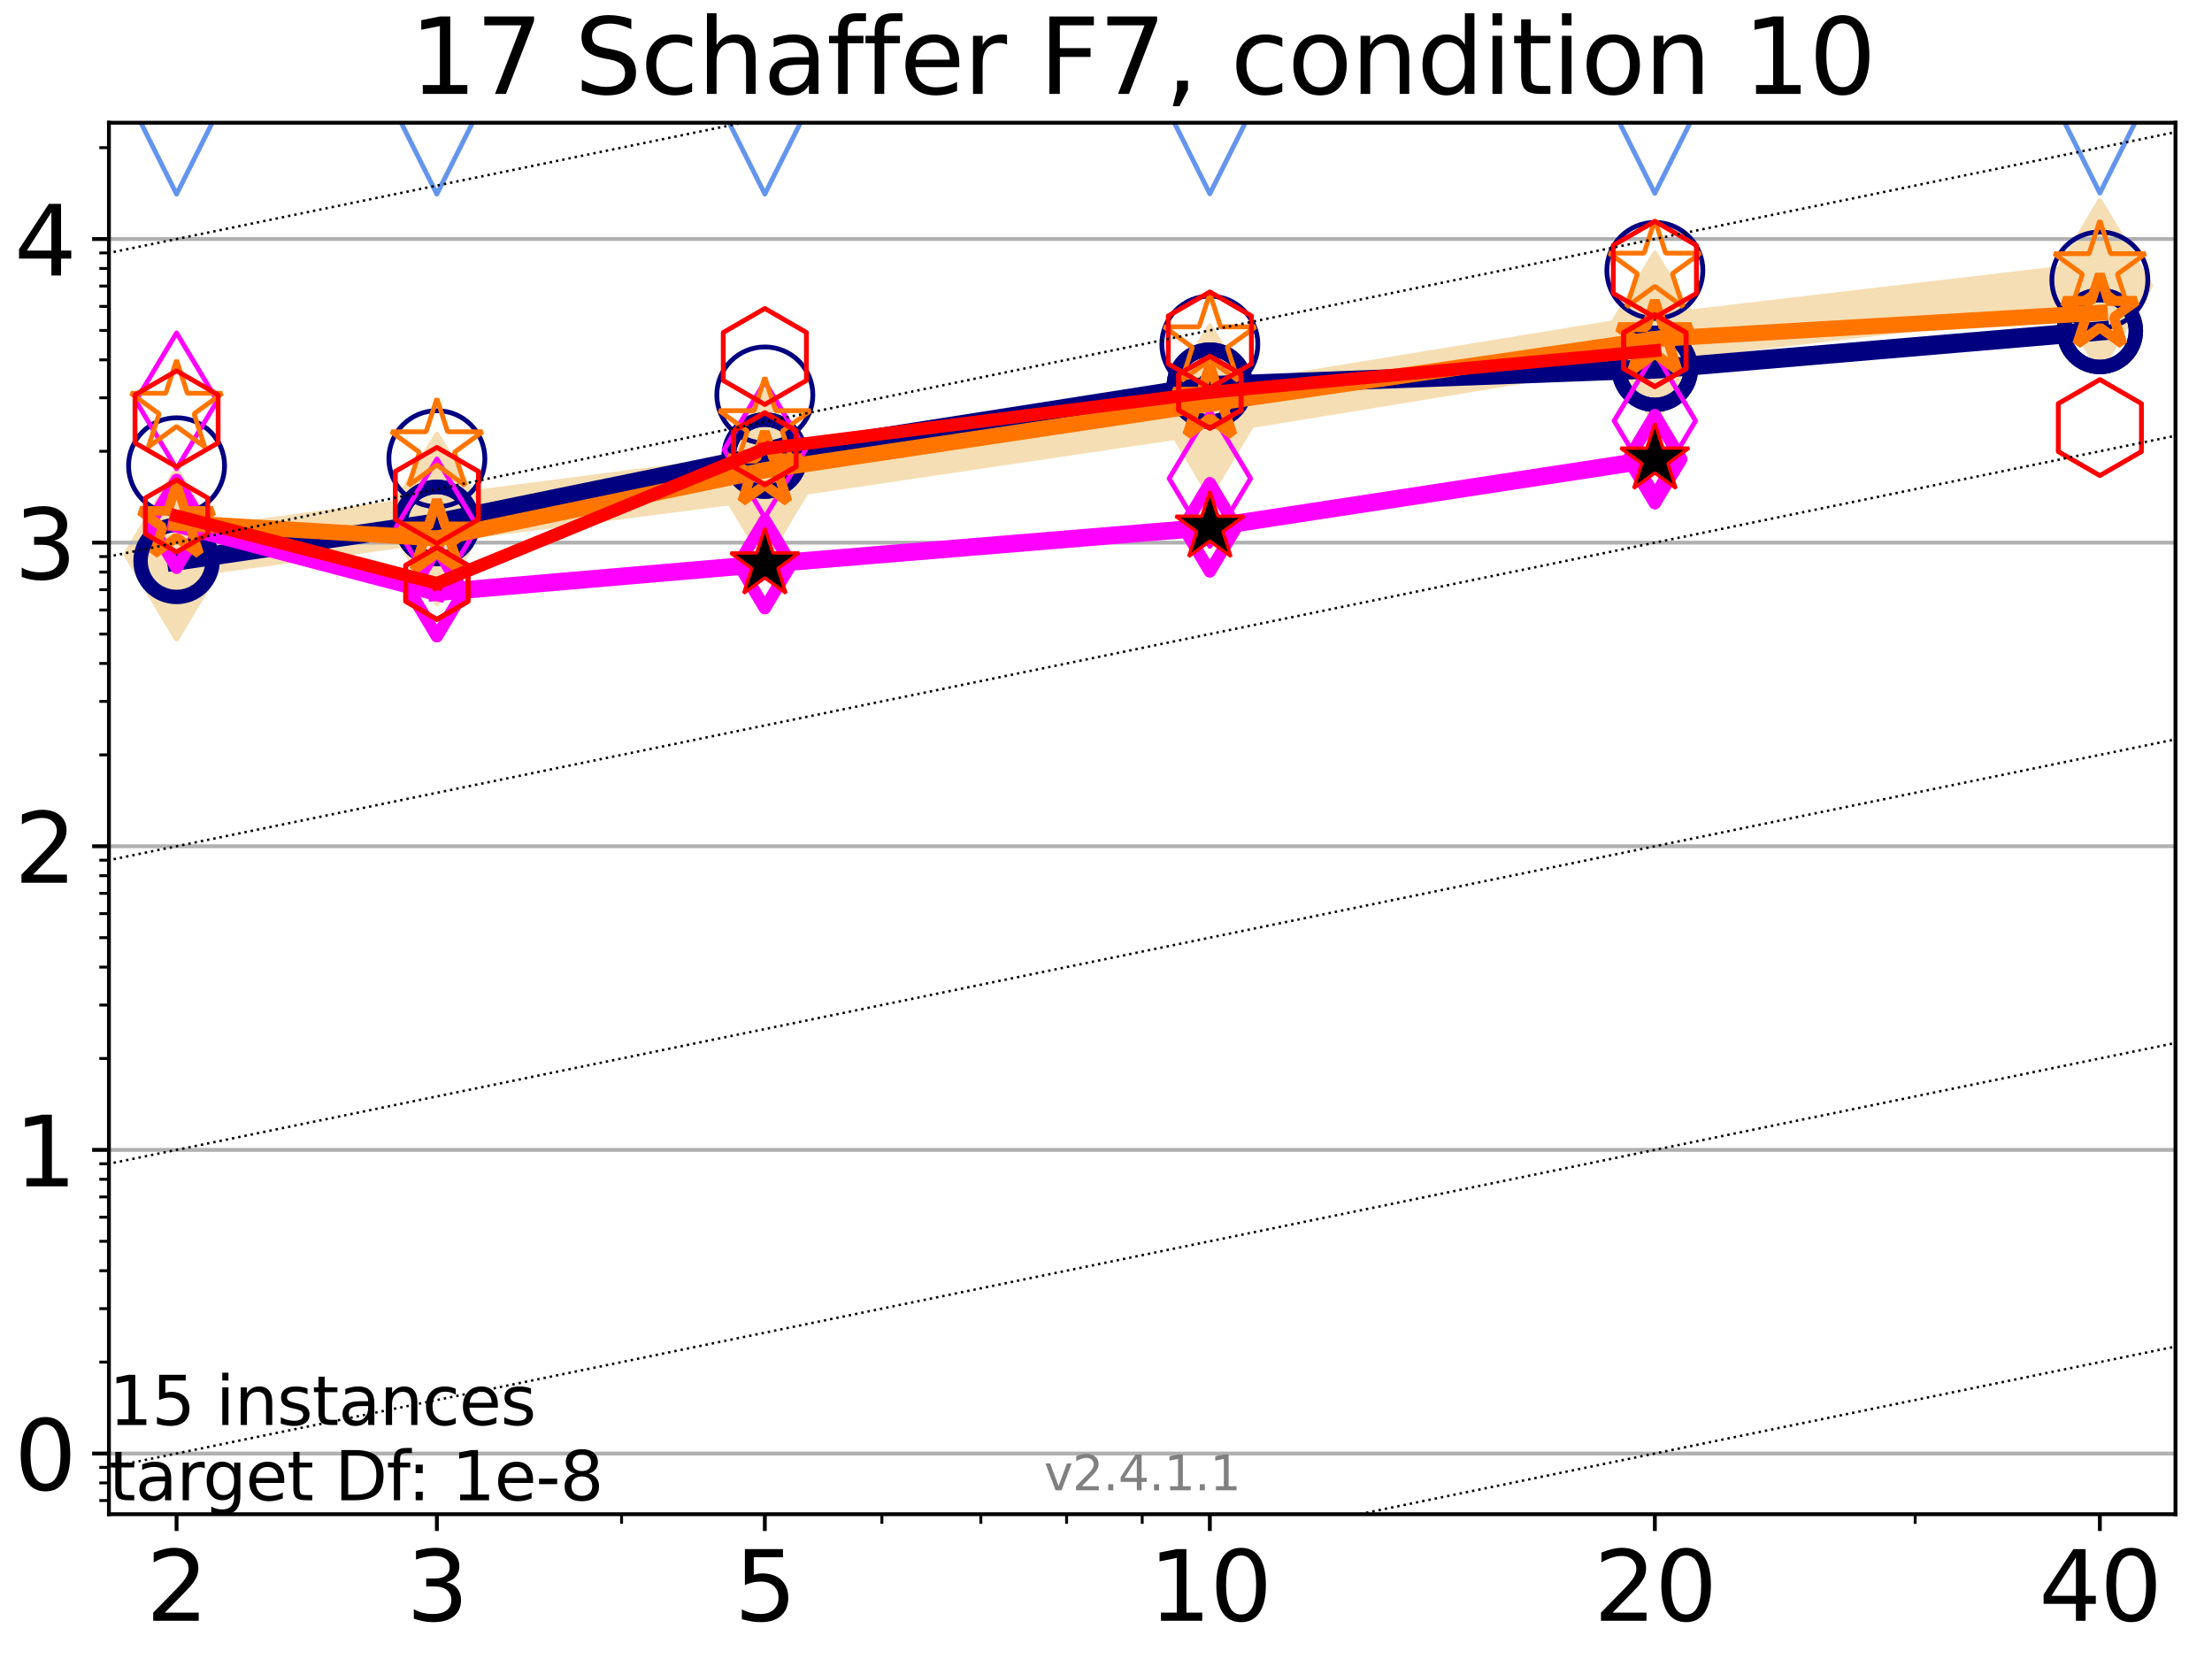 <?xml version="1.0" encoding="utf-8" standalone="no"?>
<!DOCTYPE svg PUBLIC "-//W3C//DTD SVG 1.1//EN"
  "http://www.w3.org/Graphics/SVG/1.1/DTD/svg11.dtd">
<svg height="345.6pt" version="1.1" viewBox="0 0 460.8 345.6" width="460.8pt" xmlns="http://www.w3.org/2000/svg" xmlns:xlink="http://www.w3.org/1999/xlink">
 <defs>
  <style type="text/css">*{stroke-linecap:butt;stroke-linejoin:round;}</style>
 </defs>
 <g id="figure_1">
  <g id="patch_1">
   <path d="M 0 345.6 
L 460.8 345.6 
L 460.8 0 
L 0 0 
z
" style="fill:#ffffff;"/>
  </g>
  <g id="axes_1">
   <g id="patch_2">
    <path d="M 22.69 315.44 
L 453.192 315.44 
L 453.192 25.56 
L 22.69 25.56 
z
" style="fill:#ffffff;"/>
   </g>
   <g id="line2d_1">
    <path clip-path="url(#pbeac1919e1)" d="M 36.781 115.471 
L 91.009 108.114 
L 159.329 99.273 
L 252.032 85.53 
L 344.736 70.367 
L 437.439 59.484 
" style="fill:none;stroke:#f5deb3;stroke-linecap:square;stroke-width:10;"/>
    <defs>
     <path d="M 0 17.678 
L 10.607 0 
L 0 -17.678 
L -10.607 0 
z
" id="m6b782339fe" style="stroke:#f5deb3;stroke-linejoin:miter;"/>
    </defs>
    <g clip-path="url(#pbeac1919e1)">
     <use style="fill:#f5deb3;stroke:#f5deb3;stroke-linejoin:miter;" x="36.781" xlink:href="#m6b782339fe" y="115.471"/>
     <use style="fill:#f5deb3;stroke:#f5deb3;stroke-linejoin:miter;" x="91.009" xlink:href="#m6b782339fe" y="108.114"/>
     <use style="fill:#f5deb3;stroke:#f5deb3;stroke-linejoin:miter;" x="159.329" xlink:href="#m6b782339fe" y="99.273"/>
     <use style="fill:#f5deb3;stroke:#f5deb3;stroke-linejoin:miter;" x="252.032" xlink:href="#m6b782339fe" y="85.53"/>
     <use style="fill:#f5deb3;stroke:#f5deb3;stroke-linejoin:miter;" x="344.736" xlink:href="#m6b782339fe" y="70.367"/>
     <use style="fill:#f5deb3;stroke:#f5deb3;stroke-linejoin:miter;" x="437.439" xlink:href="#m6b782339fe" y="59.484"/>
    </g>
   </g>
   <g id="matplotlib.axis_1">
    <g id="xtick_1">
     <g id="line2d_2">
      <defs>
       <path d="M 0 0 
L 0 3.5 
" id="m957a283f0a" style="stroke:#000000;stroke-width:0.8;"/>
      </defs>
      <g>
       <use style="stroke:#000000;stroke-width:0.8;" x="36.781" xlink:href="#m957a283f0a" y="315.44"/>
      </g>
     </g>
     <g id="text_1">
      <!-- 2 -->
      <g transform="translate(30.419 337.637)scale(0.2 -0.2)">
       <defs>
        <path d="M 1228 531 
L 3431 531 
L 3431 0 
L 469 0 
L 469 531 
Q 828 903 1448 1529 
Q 2069 2156 2228 2338 
Q 2531 2678 2651 2914 
Q 2772 3150 2772 3378 
Q 2772 3750 2511 3984 
Q 2250 4219 1831 4219 
Q 1534 4219 1204 4116 
Q 875 4013 500 3803 
L 500 4441 
Q 881 4594 1212 4672 
Q 1544 4750 1819 4750 
Q 2544 4750 2975 4387 
Q 3406 4025 3406 3419 
Q 3406 3131 3298 2873 
Q 3191 2616 2906 2266 
Q 2828 2175 2409 1742 
Q 1991 1309 1228 531 
z
" id="DejaVuSans-32" transform="scale(0.016)"/>
       </defs>
       <use xlink:href="#DejaVuSans-32"/>
      </g>
     </g>
    </g>
    <g id="xtick_2">
     <g id="line2d_3">
      <g>
       <use style="stroke:#000000;stroke-width:0.8;" x="91.009" xlink:href="#m957a283f0a" y="315.44"/>
      </g>
     </g>
     <g id="text_2">
      <!-- 3 -->
      <g transform="translate(84.647 337.637)scale(0.2 -0.2)">
       <defs>
        <path d="M 2597 2516 
Q 3050 2419 3304 2112 
Q 3559 1806 3559 1356 
Q 3559 666 3084 287 
Q 2609 -91 1734 -91 
Q 1441 -91 1130 -33 
Q 819 25 488 141 
L 488 750 
Q 750 597 1062 519 
Q 1375 441 1716 441 
Q 2309 441 2620 675 
Q 2931 909 2931 1356 
Q 2931 1769 2642 2001 
Q 2353 2234 1838 2234 
L 1294 2234 
L 1294 2753 
L 1863 2753 
Q 2328 2753 2575 2939 
Q 2822 3125 2822 3475 
Q 2822 3834 2567 4026 
Q 2313 4219 1838 4219 
Q 1578 4219 1281 4162 
Q 984 4106 628 3988 
L 628 4550 
Q 988 4650 1302 4700 
Q 1616 4750 1894 4750 
Q 2613 4750 3031 4423 
Q 3450 4097 3450 3541 
Q 3450 3153 3228 2886 
Q 3006 2619 2597 2516 
z
" id="DejaVuSans-33" transform="scale(0.016)"/>
       </defs>
       <use xlink:href="#DejaVuSans-33"/>
      </g>
     </g>
    </g>
    <g id="xtick_3">
     <g id="line2d_4">
      <g>
       <use style="stroke:#000000;stroke-width:0.8;" x="159.329" xlink:href="#m957a283f0a" y="315.44"/>
      </g>
     </g>
     <g id="text_3">
      <!-- 5 -->
      <g transform="translate(152.966 337.637)scale(0.2 -0.2)">
       <defs>
        <path d="M 691 4666 
L 3169 4666 
L 3169 4134 
L 1269 4134 
L 1269 2991 
Q 1406 3038 1543 3061 
Q 1681 3084 1819 3084 
Q 2600 3084 3056 2656 
Q 3513 2228 3513 1497 
Q 3513 744 3044 326 
Q 2575 -91 1722 -91 
Q 1428 -91 1123 -41 
Q 819 9 494 109 
L 494 744 
Q 775 591 1075 516 
Q 1375 441 1709 441 
Q 2250 441 2565 725 
Q 2881 1009 2881 1497 
Q 2881 1984 2565 2268 
Q 2250 2553 1709 2553 
Q 1456 2553 1204 2497 
Q 953 2441 691 2322 
L 691 4666 
z
" id="DejaVuSans-35" transform="scale(0.016)"/>
       </defs>
       <use xlink:href="#DejaVuSans-35"/>
      </g>
     </g>
    </g>
    <g id="xtick_4">
     <g id="line2d_5">
      <g>
       <use style="stroke:#000000;stroke-width:0.8;" x="252.032" xlink:href="#m957a283f0a" y="315.44"/>
      </g>
     </g>
     <g id="text_4">
      <!-- 10 -->
      <g transform="translate(239.307 337.637)scale(0.2 -0.2)">
       <defs>
        <path d="M 794 531 
L 1825 531 
L 1825 4091 
L 703 3866 
L 703 4441 
L 1819 4666 
L 2450 4666 
L 2450 531 
L 3481 531 
L 3481 0 
L 794 0 
L 794 531 
z
" id="DejaVuSans-31" transform="scale(0.016)"/>
        <path d="M 2034 4250 
Q 1547 4250 1301 3770 
Q 1056 3291 1056 2328 
Q 1056 1369 1301 889 
Q 1547 409 2034 409 
Q 2525 409 2770 889 
Q 3016 1369 3016 2328 
Q 3016 3291 2770 3770 
Q 2525 4250 2034 4250 
z
M 2034 4750 
Q 2819 4750 3233 4129 
Q 3647 3509 3647 2328 
Q 3647 1150 3233 529 
Q 2819 -91 2034 -91 
Q 1250 -91 836 529 
Q 422 1150 422 2328 
Q 422 3509 836 4129 
Q 1250 4750 2034 4750 
z
" id="DejaVuSans-30" transform="scale(0.016)"/>
       </defs>
       <use xlink:href="#DejaVuSans-31"/>
       <use x="63.623" xlink:href="#DejaVuSans-30"/>
      </g>
     </g>
    </g>
    <g id="xtick_5">
     <g id="line2d_6">
      <g>
       <use style="stroke:#000000;stroke-width:0.8;" x="344.736" xlink:href="#m957a283f0a" y="315.44"/>
      </g>
     </g>
     <g id="text_5">
      <!-- 20 -->
      <g transform="translate(332.011 337.637)scale(0.2 -0.2)">
       <use xlink:href="#DejaVuSans-32"/>
       <use x="63.623" xlink:href="#DejaVuSans-30"/>
      </g>
     </g>
    </g>
    <g id="xtick_6">
     <g id="line2d_7">
      <g>
       <use style="stroke:#000000;stroke-width:0.8;" x="437.439" xlink:href="#m957a283f0a" y="315.44"/>
      </g>
     </g>
     <g id="text_6">
      <!-- 40 -->
      <g transform="translate(424.714 337.637)scale(0.2 -0.2)">
       <defs>
        <path d="M 2419 4116 
L 825 1625 
L 2419 1625 
L 2419 4116 
z
M 2253 4666 
L 3047 4666 
L 3047 1625 
L 3713 1625 
L 3713 1100 
L 3047 1100 
L 3047 0 
L 2419 0 
L 2419 1100 
L 313 1100 
L 313 1709 
L 2253 4666 
z
" id="DejaVuSans-34" transform="scale(0.016)"/>
       </defs>
       <use xlink:href="#DejaVuSans-34"/>
       <use x="63.623" xlink:href="#DejaVuSans-30"/>
      </g>
     </g>
    </g>
    <g id="xtick_7">
     <g id="line2d_8">
      <defs>
       <path d="M 0 0 
L 0 2 
" id="md9e7cadae1" style="stroke:#000000;stroke-width:0.6;"/>
      </defs>
      <g>
       <use style="stroke:#000000;stroke-width:0.6;" x="129.485" xlink:href="#md9e7cadae1" y="315.44"/>
      </g>
     </g>
    </g>
    <g id="xtick_8">
     <g id="line2d_9">
      <g>
       <use style="stroke:#000000;stroke-width:0.6;" x="183.713" xlink:href="#md9e7cadae1" y="315.44"/>
      </g>
     </g>
    </g>
    <g id="xtick_9">
     <g id="line2d_10">
      <g>
       <use style="stroke:#000000;stroke-width:0.6;" x="204.329" xlink:href="#md9e7cadae1" y="315.44"/>
      </g>
     </g>
    </g>
    <g id="xtick_10">
     <g id="line2d_11">
      <g>
       <use style="stroke:#000000;stroke-width:0.6;" x="222.188" xlink:href="#md9e7cadae1" y="315.44"/>
      </g>
     </g>
    </g>
    <g id="xtick_11">
     <g id="line2d_12">
      <g>
       <use style="stroke:#000000;stroke-width:0.6;" x="237.941" xlink:href="#md9e7cadae1" y="315.44"/>
      </g>
     </g>
    </g>
    <g id="xtick_12">
     <g id="line2d_13">
      <g>
       <use style="stroke:#000000;stroke-width:0.6;" x="398.964" xlink:href="#md9e7cadae1" y="315.44"/>
      </g>
     </g>
    </g>
   </g>
   <g id="matplotlib.axis_2">
    <g id="ytick_1">
     <g id="line2d_14">
      <path clip-path="url(#pbeac1919e1)" d="M 22.69 302.79 
L 453.192 302.79 
" style="fill:none;stroke:#b0b0b0;stroke-linecap:square;stroke-width:0.8;"/>
     </g>
     <g id="line2d_15">
      <defs>
       <path d="M 0 0 
L -3.5 0 
" id="m0a4d1086c2" style="stroke:#000000;stroke-width:0.8;"/>
      </defs>
      <g>
       <use style="stroke:#000000;stroke-width:0.8;" x="22.69" xlink:href="#m0a4d1086c2" y="302.79"/>
      </g>
     </g>
     <g id="text_7">
      <!-- 0 -->
      <g transform="translate(2.965 310.389)scale(0.2 -0.2)">
       <use xlink:href="#DejaVuSans-30"/>
      </g>
     </g>
    </g>
    <g id="ytick_2">
     <g id="line2d_16">
      <path clip-path="url(#pbeac1919e1)" d="M 22.69 239.542 
L 453.192 239.542 
" style="fill:none;stroke:#b0b0b0;stroke-linecap:square;stroke-width:0.8;"/>
     </g>
     <g id="line2d_17">
      <g>
       <use style="stroke:#000000;stroke-width:0.8;" x="22.69" xlink:href="#m0a4d1086c2" y="239.542"/>
      </g>
     </g>
     <g id="text_8">
      <!-- 1 -->
      <g transform="translate(2.965 247.14)scale(0.2 -0.2)">
       <use xlink:href="#DejaVuSans-31"/>
      </g>
     </g>
    </g>
    <g id="ytick_3">
     <g id="line2d_18">
      <path clip-path="url(#pbeac1919e1)" d="M 22.69 176.294 
L 453.192 176.294 
" style="fill:none;stroke:#b0b0b0;stroke-linecap:square;stroke-width:0.8;"/>
     </g>
     <g id="line2d_19">
      <g>
       <use style="stroke:#000000;stroke-width:0.8;" x="22.69" xlink:href="#m0a4d1086c2" y="176.294"/>
      </g>
     </g>
     <g id="text_9">
      <!-- 2 -->
      <g transform="translate(2.965 183.892)scale(0.2 -0.2)">
       <use xlink:href="#DejaVuSans-32"/>
      </g>
     </g>
    </g>
    <g id="ytick_4">
     <g id="line2d_20">
      <path clip-path="url(#pbeac1919e1)" d="M 22.69 113.045 
L 453.192 113.045 
" style="fill:none;stroke:#b0b0b0;stroke-linecap:square;stroke-width:0.8;"/>
     </g>
     <g id="line2d_21">
      <g>
       <use style="stroke:#000000;stroke-width:0.8;" x="22.69" xlink:href="#m0a4d1086c2" y="113.045"/>
      </g>
     </g>
     <g id="text_10">
      <!-- 3 -->
      <g transform="translate(2.965 120.644)scale(0.2 -0.2)">
       <use xlink:href="#DejaVuSans-33"/>
      </g>
     </g>
    </g>
    <g id="ytick_5">
     <g id="line2d_22">
      <path clip-path="url(#pbeac1919e1)" d="M 22.69 49.797 
L 453.192 49.797 
" style="fill:none;stroke:#b0b0b0;stroke-linecap:square;stroke-width:0.8;"/>
     </g>
     <g id="line2d_23">
      <g>
       <use style="stroke:#000000;stroke-width:0.8;" x="22.69" xlink:href="#m0a4d1086c2" y="49.797"/>
      </g>
     </g>
     <g id="text_11">
      <!-- 4 -->
      <g transform="translate(2.965 57.396)scale(0.2 -0.2)">
       <use xlink:href="#DejaVuSans-34"/>
      </g>
     </g>
    </g>
    <g id="ytick_6">
     <g id="line2d_24">
      <defs>
       <path d="M 0 0 
L -2 0 
" id="m2a35c9cd58" style="stroke:#000000;stroke-width:0.6;"/>
      </defs>
      <g>
       <use style="stroke:#000000;stroke-width:0.6;" x="22.69" xlink:href="#m2a35c9cd58" y="312.588"/>
      </g>
     </g>
    </g>
    <g id="ytick_7">
     <g id="line2d_25">
      <g>
       <use style="stroke:#000000;stroke-width:0.6;" x="22.69" xlink:href="#m2a35c9cd58" y="308.92"/>
      </g>
     </g>
    </g>
    <g id="ytick_8">
     <g id="line2d_26">
      <g>
       <use style="stroke:#000000;stroke-width:0.6;" x="22.69" xlink:href="#m2a35c9cd58" y="305.684"/>
      </g>
     </g>
    </g>
    <g id="ytick_9">
     <g id="line2d_27">
      <g>
       <use style="stroke:#000000;stroke-width:0.6;" x="22.69" xlink:href="#m2a35c9cd58" y="283.751"/>
      </g>
     </g>
    </g>
    <g id="ytick_10">
     <g id="line2d_28">
      <g>
       <use style="stroke:#000000;stroke-width:0.6;" x="22.69" xlink:href="#m2a35c9cd58" y="272.613"/>
      </g>
     </g>
    </g>
    <g id="ytick_11">
     <g id="line2d_29">
      <g>
       <use style="stroke:#000000;stroke-width:0.6;" x="22.69" xlink:href="#m2a35c9cd58" y="264.711"/>
      </g>
     </g>
    </g>
    <g id="ytick_12">
     <g id="line2d_30">
      <g>
       <use style="stroke:#000000;stroke-width:0.6;" x="22.69" xlink:href="#m2a35c9cd58" y="258.582"/>
      </g>
     </g>
    </g>
    <g id="ytick_13">
     <g id="line2d_31">
      <g>
       <use style="stroke:#000000;stroke-width:0.6;" x="22.69" xlink:href="#m2a35c9cd58" y="253.574"/>
      </g>
     </g>
    </g>
    <g id="ytick_14">
     <g id="line2d_32">
      <g>
       <use style="stroke:#000000;stroke-width:0.6;" x="22.69" xlink:href="#m2a35c9cd58" y="249.339"/>
      </g>
     </g>
    </g>
    <g id="ytick_15">
     <g id="line2d_33">
      <g>
       <use style="stroke:#000000;stroke-width:0.6;" x="22.69" xlink:href="#m2a35c9cd58" y="245.671"/>
      </g>
     </g>
    </g>
    <g id="ytick_16">
     <g id="line2d_34">
      <g>
       <use style="stroke:#000000;stroke-width:0.6;" x="22.69" xlink:href="#m2a35c9cd58" y="242.436"/>
      </g>
     </g>
    </g>
    <g id="ytick_17">
     <g id="line2d_35">
      <g>
       <use style="stroke:#000000;stroke-width:0.6;" x="22.69" xlink:href="#m2a35c9cd58" y="220.502"/>
      </g>
     </g>
    </g>
    <g id="ytick_18">
     <g id="line2d_36">
      <g>
       <use style="stroke:#000000;stroke-width:0.6;" x="22.69" xlink:href="#m2a35c9cd58" y="209.365"/>
      </g>
     </g>
    </g>
    <g id="ytick_19">
     <g id="line2d_37">
      <g>
       <use style="stroke:#000000;stroke-width:0.6;" x="22.69" xlink:href="#m2a35c9cd58" y="201.463"/>
      </g>
     </g>
    </g>
    <g id="ytick_20">
     <g id="line2d_38">
      <g>
       <use style="stroke:#000000;stroke-width:0.6;" x="22.69" xlink:href="#m2a35c9cd58" y="195.333"/>
      </g>
     </g>
    </g>
    <g id="ytick_21">
     <g id="line2d_39">
      <g>
       <use style="stroke:#000000;stroke-width:0.6;" x="22.69" xlink:href="#m2a35c9cd58" y="190.325"/>
      </g>
     </g>
    </g>
    <g id="ytick_22">
     <g id="line2d_40">
      <g>
       <use style="stroke:#000000;stroke-width:0.6;" x="22.69" xlink:href="#m2a35c9cd58" y="186.091"/>
      </g>
     </g>
    </g>
    <g id="ytick_23">
     <g id="line2d_41">
      <g>
       <use style="stroke:#000000;stroke-width:0.6;" x="22.69" xlink:href="#m2a35c9cd58" y="182.423"/>
      </g>
     </g>
    </g>
    <g id="ytick_24">
     <g id="line2d_42">
      <g>
       <use style="stroke:#000000;stroke-width:0.6;" x="22.69" xlink:href="#m2a35c9cd58" y="179.188"/>
      </g>
     </g>
    </g>
    <g id="ytick_25">
     <g id="line2d_43">
      <g>
       <use style="stroke:#000000;stroke-width:0.6;" x="22.69" xlink:href="#m2a35c9cd58" y="157.254"/>
      </g>
     </g>
    </g>
    <g id="ytick_26">
     <g id="line2d_44">
      <g>
       <use style="stroke:#000000;stroke-width:0.6;" x="22.69" xlink:href="#m2a35c9cd58" y="146.117"/>
      </g>
     </g>
    </g>
    <g id="ytick_27">
     <g id="line2d_45">
      <g>
       <use style="stroke:#000000;stroke-width:0.6;" x="22.69" xlink:href="#m2a35c9cd58" y="138.214"/>
      </g>
     </g>
    </g>
    <g id="ytick_28">
     <g id="line2d_46">
      <g>
       <use style="stroke:#000000;stroke-width:0.6;" x="22.69" xlink:href="#m2a35c9cd58" y="132.085"/>
      </g>
     </g>
    </g>
    <g id="ytick_29">
     <g id="line2d_47">
      <g>
       <use style="stroke:#000000;stroke-width:0.6;" x="22.69" xlink:href="#m2a35c9cd58" y="127.077"/>
      </g>
     </g>
    </g>
    <g id="ytick_30">
     <g id="line2d_48">
      <g>
       <use style="stroke:#000000;stroke-width:0.6;" x="22.69" xlink:href="#m2a35c9cd58" y="122.843"/>
      </g>
     </g>
    </g>
    <g id="ytick_31">
     <g id="line2d_49">
      <g>
       <use style="stroke:#000000;stroke-width:0.6;" x="22.69" xlink:href="#m2a35c9cd58" y="119.175"/>
      </g>
     </g>
    </g>
    <g id="ytick_32">
     <g id="line2d_50">
      <g>
       <use style="stroke:#000000;stroke-width:0.6;" x="22.69" xlink:href="#m2a35c9cd58" y="115.94"/>
      </g>
     </g>
    </g>
    <g id="ytick_33">
     <g id="line2d_51">
      <g>
       <use style="stroke:#000000;stroke-width:0.6;" x="22.69" xlink:href="#m2a35c9cd58" y="94.006"/>
      </g>
     </g>
    </g>
    <g id="ytick_34">
     <g id="line2d_52">
      <g>
       <use style="stroke:#000000;stroke-width:0.6;" x="22.69" xlink:href="#m2a35c9cd58" y="82.868"/>
      </g>
     </g>
    </g>
    <g id="ytick_35">
     <g id="line2d_53">
      <g>
       <use style="stroke:#000000;stroke-width:0.6;" x="22.69" xlink:href="#m2a35c9cd58" y="74.966"/>
      </g>
     </g>
    </g>
    <g id="ytick_36">
     <g id="line2d_54">
      <g>
       <use style="stroke:#000000;stroke-width:0.6;" x="22.69" xlink:href="#m2a35c9cd58" y="68.837"/>
      </g>
     </g>
    </g>
    <g id="ytick_37">
     <g id="line2d_55">
      <g>
       <use style="stroke:#000000;stroke-width:0.6;" x="22.69" xlink:href="#m2a35c9cd58" y="63.829"/>
      </g>
     </g>
    </g>
    <g id="ytick_38">
     <g id="line2d_56">
      <g>
       <use style="stroke:#000000;stroke-width:0.6;" x="22.69" xlink:href="#m2a35c9cd58" y="59.594"/>
      </g>
     </g>
    </g>
    <g id="ytick_39">
     <g id="line2d_57">
      <g>
       <use style="stroke:#000000;stroke-width:0.6;" x="22.69" xlink:href="#m2a35c9cd58" y="55.927"/>
      </g>
     </g>
    </g>
    <g id="ytick_40">
     <g id="line2d_58">
      <g>
       <use style="stroke:#000000;stroke-width:0.6;" x="22.69" xlink:href="#m2a35c9cd58" y="52.691"/>
      </g>
     </g>
    </g>
    <g id="ytick_41">
     <g id="line2d_59">
      <g>
       <use style="stroke:#000000;stroke-width:0.6;" x="22.69" xlink:href="#m2a35c9cd58" y="30.758"/>
      </g>
     </g>
    </g>
   </g>
   <g id="line2d_60">
    <path clip-path="url(#pbeac1919e1)" d="M 36.781 116.856 
L 91.009 108.931 
" style="fill:none;stroke:#000080;stroke-linecap:square;stroke-width:4;"/>
    <defs>
     <path d="M 0 7.5 
C 1.989 7.5 3.897 6.71 5.303 5.303 
C 6.71 3.897 7.5 1.989 7.5 0 
C 7.5 -1.989 6.71 -3.897 5.303 -5.303 
C 3.897 -6.71 1.989 -7.5 0 -7.5 
C -1.989 -7.5 -3.897 -6.71 -5.303 -5.303 
C -6.71 -3.897 -7.5 -1.989 -7.5 0 
C -7.5 1.989 -6.71 3.897 -5.303 5.303 
C -3.897 6.71 -1.989 7.5 0 7.5 
z
" id="m4118bc5243" style="stroke:#000080;stroke-width:3;"/>
    </defs>
    <g clip-path="url(#pbeac1919e1)">
     <use style="fill-opacity:0;stroke:#000080;stroke-width:3;" x="36.781" xlink:href="#m4118bc5243" y="116.856"/>
     <use style="fill-opacity:0;stroke:#000080;stroke-width:3;" x="91.009" xlink:href="#m4118bc5243" y="108.931"/>
    </g>
   </g>
   <g id="line2d_61">
    <path clip-path="url(#pbeac1919e1)" d="M 91.009 108.931 
L 159.329 94.905 
" style="fill:none;stroke:#000080;stroke-linecap:square;stroke-width:4;"/>
    <g clip-path="url(#pbeac1919e1)">
     <use style="fill-opacity:0;stroke:#000080;stroke-width:3;" x="91.009" xlink:href="#m4118bc5243" y="108.931"/>
     <use style="fill-opacity:0;stroke:#000080;stroke-width:3;" x="159.329" xlink:href="#m4118bc5243" y="94.905"/>
    </g>
   </g>
   <g id="line2d_62">
    <path clip-path="url(#pbeac1919e1)" d="M 159.329 94.905 
L 252.032 80.337 
" style="fill:none;stroke:#000080;stroke-linecap:square;stroke-width:4;"/>
    <g clip-path="url(#pbeac1919e1)">
     <use style="fill-opacity:0;stroke:#000080;stroke-width:3;" x="159.329" xlink:href="#m4118bc5243" y="94.905"/>
     <use style="fill-opacity:0;stroke:#000080;stroke-width:3;" x="252.032" xlink:href="#m4118bc5243" y="80.337"/>
    </g>
   </g>
   <g id="line2d_63">
    <path clip-path="url(#pbeac1919e1)" d="M 252.032 80.337 
L 344.736 76.84 
" style="fill:none;stroke:#000080;stroke-linecap:square;stroke-width:4;"/>
    <g clip-path="url(#pbeac1919e1)">
     <use style="fill-opacity:0;stroke:#000080;stroke-width:3;" x="252.032" xlink:href="#m4118bc5243" y="80.337"/>
     <use style="fill-opacity:0;stroke:#000080;stroke-width:3;" x="344.736" xlink:href="#m4118bc5243" y="76.84"/>
    </g>
   </g>
   <g id="line2d_64">
    <path clip-path="url(#pbeac1919e1)" d="M 344.736 76.84 
L 437.439 68.95 
" style="fill:none;stroke:#000080;stroke-linecap:square;stroke-width:4;"/>
    <g clip-path="url(#pbeac1919e1)">
     <use style="fill-opacity:0;stroke:#000080;stroke-width:3;" x="344.736" xlink:href="#m4118bc5243" y="76.84"/>
     <use style="fill-opacity:0;stroke:#000080;stroke-width:3;" x="437.439" xlink:href="#m4118bc5243" y="68.95"/>
    </g>
   </g>
   <g id="line2d_65">
    <path clip-path="url(#pbeac1919e1)" d="M 437.439 68.95 
" style="fill:none;stroke:#000080;stroke-linecap:square;stroke-width:4;"/>
    <g clip-path="url(#pbeac1919e1)">
     <use style="fill-opacity:0;stroke:#000080;stroke-width:3;" x="437.439" xlink:href="#m4118bc5243" y="68.95"/>
    </g>
   </g>
   <g id="line2d_66"/>
   <g id="line2d_67">
    <defs>
     <path d="M 0 10 
C 2.652 10 5.196 8.946 7.071 7.071 
C 8.946 5.196 10 2.652 10 0 
C 10 -2.652 8.946 -5.196 7.071 -7.071 
C 5.196 -8.946 2.652 -10 0 -10 
C -2.652 -10 -5.196 -8.946 -7.071 -7.071 
C -8.946 -5.196 -10 -2.652 -10 0 
C -10 2.652 -8.946 5.196 -7.071 7.071 
C -5.196 8.946 -2.652 10 0 10 
z
" id="m879304299b" style="stroke:#000080;"/>
    </defs>
    <g clip-path="url(#pbeac1919e1)">
     <use style="fill-opacity:0;stroke:#000080;" x="36.781" xlink:href="#m879304299b" y="97.03"/>
     <use style="fill-opacity:0;stroke:#000080;" x="91.009" xlink:href="#m879304299b" y="95.555"/>
     <use style="fill-opacity:0;stroke:#000080;" x="159.329" xlink:href="#m879304299b" y="82.276"/>
     <use style="fill-opacity:0;stroke:#000080;" x="252.032" xlink:href="#m879304299b" y="71.691"/>
     <use style="fill-opacity:0;stroke:#000080;" x="344.736" xlink:href="#m879304299b" y="56.335"/>
     <use style="fill-opacity:0;stroke:#000080;" x="437.439" xlink:href="#m879304299b" y="58.324"/>
    </g>
   </g>
   <g id="line2d_68">
    <path clip-path="url(#pbeac1919e1)" d="M 36.781 109.118 
L 91.009 123.379 
" style="fill:none;stroke:#ff00ff;stroke-linecap:square;stroke-width:3.667;"/>
    <defs>
     <path d="M 0 9.192 
L 5.515 0 
L 0 -9.192 
L -5.515 0 
z
" id="m67f3a2876f" style="stroke:#ff00ff;stroke-linejoin:miter;stroke-width:2.5;"/>
    </defs>
    <g clip-path="url(#pbeac1919e1)">
     <use style="fill-opacity:0;stroke:#ff00ff;stroke-linejoin:miter;stroke-width:2.5;" x="36.781" xlink:href="#m67f3a2876f" y="109.118"/>
     <use style="fill-opacity:0;stroke:#ff00ff;stroke-linejoin:miter;stroke-width:2.5;" x="91.009" xlink:href="#m67f3a2876f" y="123.379"/>
    </g>
   </g>
   <g id="line2d_69">
    <path clip-path="url(#pbeac1919e1)" d="M 91.009 123.379 
L 159.329 117.51 
" style="fill:none;stroke:#ff00ff;stroke-linecap:square;stroke-width:3.667;"/>
    <g clip-path="url(#pbeac1919e1)">
     <use style="fill-opacity:0;stroke:#ff00ff;stroke-linejoin:miter;stroke-width:2.5;" x="91.009" xlink:href="#m67f3a2876f" y="123.379"/>
     <use style="fill-opacity:0;stroke:#ff00ff;stroke-linejoin:miter;stroke-width:2.5;" x="159.329" xlink:href="#m67f3a2876f" y="117.51"/>
    </g>
   </g>
   <g id="line2d_70">
    <path clip-path="url(#pbeac1919e1)" d="M 159.329 117.51 
L 252.032 109.857 
" style="fill:none;stroke:#ff00ff;stroke-linecap:square;stroke-width:3.667;"/>
    <g clip-path="url(#pbeac1919e1)">
     <use style="fill-opacity:0;stroke:#ff00ff;stroke-linejoin:miter;stroke-width:2.5;" x="159.329" xlink:href="#m67f3a2876f" y="117.51"/>
     <use style="fill-opacity:0;stroke:#ff00ff;stroke-linejoin:miter;stroke-width:2.5;" x="252.032" xlink:href="#m67f3a2876f" y="109.857"/>
    </g>
   </g>
   <g id="line2d_71">
    <path clip-path="url(#pbeac1919e1)" d="M 252.032 109.857 
L 344.736 95.658 
" style="fill:none;stroke:#ff00ff;stroke-linecap:square;stroke-width:3.667;"/>
    <g clip-path="url(#pbeac1919e1)">
     <use style="fill-opacity:0;stroke:#ff00ff;stroke-linejoin:miter;stroke-width:2.5;" x="252.032" xlink:href="#m67f3a2876f" y="109.857"/>
     <use style="fill-opacity:0;stroke:#ff00ff;stroke-linejoin:miter;stroke-width:2.5;" x="344.736" xlink:href="#m67f3a2876f" y="95.658"/>
    </g>
   </g>
   <g id="line2d_72">
    <path clip-path="url(#pbeac1919e1)" d="M 344.736 95.658 
" style="fill:none;stroke:#ff00ff;stroke-linecap:square;stroke-width:3.667;"/>
    <g clip-path="url(#pbeac1919e1)">
     <use style="fill-opacity:0;stroke:#ff00ff;stroke-linejoin:miter;stroke-width:2.5;" x="344.736" xlink:href="#m67f3a2876f" y="95.658"/>
    </g>
   </g>
   <g id="line2d_73"/>
   <g id="line2d_74">
    <defs>
     <path d="M 0 14.142 
L 8.485 0 
L 0 -14.142 
L -8.485 0 
z
" id="ma633e91411" style="stroke:#ff00ff;stroke-linejoin:miter;"/>
    </defs>
    <g clip-path="url(#pbeac1919e1)">
     <use style="fill-opacity:0;stroke:#ff00ff;stroke-linejoin:miter;" x="36.781" xlink:href="#ma633e91411" y="83.498"/>
     <use style="fill-opacity:0;stroke:#ff00ff;stroke-linejoin:miter;" x="91.009" xlink:href="#ma633e91411" y="109.761"/>
     <use style="fill-opacity:0;stroke:#ff00ff;stroke-linejoin:miter;" x="159.329" xlink:href="#ma633e91411" y="93.675"/>
     <use style="fill-opacity:0;stroke:#ff00ff;stroke-linejoin:miter;" x="252.032" xlink:href="#ma633e91411" y="99.679"/>
     <use style="fill-opacity:0;stroke:#ff00ff;stroke-linejoin:miter;" x="344.736" xlink:href="#ma633e91411" y="87.674"/>
    </g>
   </g>
   <g id="line2d_75">
    <path clip-path="url(#pbeac1919e1)" d="M 36.781 108.899 
L 91.009 112.159 
" style="fill:none;stroke:#ff7500;stroke-linecap:square;stroke-width:3.333;"/>
    <defs>
     <path d="M 0 -8 
L -1.796 -2.472 
L -7.608 -2.472 
L -2.906 0.944 
L -4.702 6.472 
L -0 3.056 
L 4.702 6.472 
L 2.906 0.944 
L 7.608 -2.472 
L 1.796 -2.472 
z
" id="m45ab93dad4" style="stroke:#ff7500;stroke-linejoin:bevel;stroke-width:2;"/>
    </defs>
    <g clip-path="url(#pbeac1919e1)">
     <use style="fill-opacity:0;stroke:#ff7500;stroke-linejoin:bevel;stroke-width:2;" x="36.781" xlink:href="#m45ab93dad4" y="108.899"/>
     <use style="fill-opacity:0;stroke:#ff7500;stroke-linejoin:bevel;stroke-width:2;" x="91.009" xlink:href="#m45ab93dad4" y="112.159"/>
    </g>
   </g>
   <g id="line2d_76">
    <path clip-path="url(#pbeac1919e1)" d="M 91.009 112.159 
L 159.329 97.964 
" style="fill:none;stroke:#ff7500;stroke-linecap:square;stroke-width:3.333;"/>
    <g clip-path="url(#pbeac1919e1)">
     <use style="fill-opacity:0;stroke:#ff7500;stroke-linejoin:bevel;stroke-width:2;" x="91.009" xlink:href="#m45ab93dad4" y="112.159"/>
     <use style="fill-opacity:0;stroke:#ff7500;stroke-linejoin:bevel;stroke-width:2;" x="159.329" xlink:href="#m45ab93dad4" y="97.964"/>
    </g>
   </g>
   <g id="line2d_77">
    <path clip-path="url(#pbeac1919e1)" d="M 159.329 97.964 
L 252.032 84.093 
" style="fill:none;stroke:#ff7500;stroke-linecap:square;stroke-width:3.333;"/>
    <g clip-path="url(#pbeac1919e1)">
     <use style="fill-opacity:0;stroke:#ff7500;stroke-linejoin:bevel;stroke-width:2;" x="159.329" xlink:href="#m45ab93dad4" y="97.964"/>
     <use style="fill-opacity:0;stroke:#ff7500;stroke-linejoin:bevel;stroke-width:2;" x="252.032" xlink:href="#m45ab93dad4" y="84.093"/>
    </g>
   </g>
   <g id="line2d_78">
    <path clip-path="url(#pbeac1919e1)" d="M 252.032 84.093 
L 344.736 70.631 
" style="fill:none;stroke:#ff7500;stroke-linecap:square;stroke-width:3.333;"/>
    <g clip-path="url(#pbeac1919e1)">
     <use style="fill-opacity:0;stroke:#ff7500;stroke-linejoin:bevel;stroke-width:2;" x="252.032" xlink:href="#m45ab93dad4" y="84.093"/>
     <use style="fill-opacity:0;stroke:#ff7500;stroke-linejoin:bevel;stroke-width:2;" x="344.736" xlink:href="#m45ab93dad4" y="70.631"/>
    </g>
   </g>
   <g id="line2d_79">
    <path clip-path="url(#pbeac1919e1)" d="M 344.736 70.631 
L 437.439 65.162 
" style="fill:none;stroke:#ff7500;stroke-linecap:square;stroke-width:3.333;"/>
    <g clip-path="url(#pbeac1919e1)">
     <use style="fill-opacity:0;stroke:#ff7500;stroke-linejoin:bevel;stroke-width:2;" x="344.736" xlink:href="#m45ab93dad4" y="70.631"/>
     <use style="fill-opacity:0;stroke:#ff7500;stroke-linejoin:bevel;stroke-width:2;" x="437.439" xlink:href="#m45ab93dad4" y="65.162"/>
    </g>
   </g>
   <g id="line2d_80">
    <path clip-path="url(#pbeac1919e1)" d="M 437.439 65.162 
" style="fill:none;stroke:#ff7500;stroke-linecap:square;stroke-width:3.333;"/>
    <g clip-path="url(#pbeac1919e1)">
     <use style="fill-opacity:0;stroke:#ff7500;stroke-linejoin:bevel;stroke-width:2;" x="437.439" xlink:href="#m45ab93dad4" y="65.162"/>
    </g>
   </g>
   <g id="line2d_81"/>
   <g id="line2d_82">
    <defs>
     <path d="M 0 -10 
L -2.245 -3.09 
L -9.511 -3.09 
L -3.633 1.18 
L -5.878 8.09 
L -0 3.82 
L 5.878 8.09 
L 3.633 1.18 
L 9.511 -3.09 
L 2.245 -3.09 
z
" id="m21faf45081" style="stroke:#ff7500;stroke-linejoin:bevel;"/>
    </defs>
    <g clip-path="url(#pbeac1919e1)">
     <use style="fill-opacity:0;stroke:#ff7500;stroke-linejoin:bevel;" x="36.781" xlink:href="#m21faf45081" y="85.02"/>
     <use style="fill-opacity:0;stroke:#ff7500;stroke-linejoin:bevel;" x="91.009" xlink:href="#m21faf45081" y="93.034"/>
     <use style="fill-opacity:0;stroke:#ff7500;stroke-linejoin:bevel;" x="159.329" xlink:href="#m21faf45081" y="88.638"/>
     <use style="fill-opacity:0;stroke:#ff7500;stroke-linejoin:bevel;" x="252.032" xlink:href="#m21faf45081" y="71.178"/>
     <use style="fill-opacity:0;stroke:#ff7500;stroke-linejoin:bevel;" x="344.736" xlink:href="#m21faf45081" y="55.826"/>
     <use style="fill-opacity:0;stroke:#ff7500;stroke-linejoin:bevel;" x="437.439" xlink:href="#m21faf45081" y="55.933"/>
    </g>
   </g>
   <g id="line2d_83"/>
   <g id="line2d_84">
    <defs>
     <path d="M -0 10 
L 10 -10 
L -10 -10 
z
" id="md86dc3ea07" style="stroke:#6495ed;stroke-linejoin:miter;"/>
    </defs>
    <g clip-path="url(#pbeac1919e1)">
     <use style="fill-opacity:0;stroke:#6495ed;stroke-linejoin:miter;" x="36.781" xlink:href="#md86dc3ea07" y="30.445"/>
     <use style="fill-opacity:0;stroke:#6495ed;stroke-linejoin:miter;" x="91.009" xlink:href="#md86dc3ea07" y="30.443"/>
     <use style="fill-opacity:0;stroke:#6495ed;stroke-linejoin:miter;" x="159.329" xlink:href="#md86dc3ea07" y="30.428"/>
     <use style="fill-opacity:0;stroke:#6495ed;stroke-linejoin:miter;" x="252.032" xlink:href="#md86dc3ea07" y="30.373"/>
     <use style="fill-opacity:0;stroke:#6495ed;stroke-linejoin:miter;" x="344.736" xlink:href="#md86dc3ea07" y="30.285"/>
     <use style="fill-opacity:0;stroke:#6495ed;stroke-linejoin:miter;" x="437.439" xlink:href="#md86dc3ea07" y="30.218"/>
    </g>
   </g>
   <g id="line2d_85">
    <path clip-path="url(#pbeac1919e1)" d="M 36.781 107.488 
L 91.009 121.527 
" style="fill:none;stroke:#ff0000;stroke-linecap:square;stroke-width:2.667;"/>
    <defs>
     <path d="M 0 -7.5 
L -6.495 -3.75 
L -6.495 3.75 
L -0 7.5 
L 6.495 3.75 
L 6.495 -3.75 
z
" id="m9ef47b027c" style="stroke:#ff0000;stroke-linejoin:miter;"/>
    </defs>
    <g clip-path="url(#pbeac1919e1)">
     <use style="fill-opacity:0;stroke:#ff0000;stroke-linejoin:miter;" x="36.781" xlink:href="#m9ef47b027c" y="107.488"/>
     <use style="fill-opacity:0;stroke:#ff0000;stroke-linejoin:miter;" x="91.009" xlink:href="#m9ef47b027c" y="121.527"/>
    </g>
   </g>
   <g id="line2d_86">
    <path clip-path="url(#pbeac1919e1)" d="M 91.009 121.527 
L 159.329 93.483 
" style="fill:none;stroke:#ff0000;stroke-linecap:square;stroke-width:2.667;"/>
    <g clip-path="url(#pbeac1919e1)">
     <use style="fill-opacity:0;stroke:#ff0000;stroke-linejoin:miter;" x="91.009" xlink:href="#m9ef47b027c" y="121.527"/>
     <use style="fill-opacity:0;stroke:#ff0000;stroke-linejoin:miter;" x="159.329" xlink:href="#m9ef47b027c" y="93.483"/>
    </g>
   </g>
   <g id="line2d_87">
    <path clip-path="url(#pbeac1919e1)" d="M 159.329 93.483 
L 252.032 81.72 
" style="fill:none;stroke:#ff0000;stroke-linecap:square;stroke-width:2.667;"/>
    <g clip-path="url(#pbeac1919e1)">
     <use style="fill-opacity:0;stroke:#ff0000;stroke-linejoin:miter;" x="159.329" xlink:href="#m9ef47b027c" y="93.483"/>
     <use style="fill-opacity:0;stroke:#ff0000;stroke-linejoin:miter;" x="252.032" xlink:href="#m9ef47b027c" y="81.72"/>
    </g>
   </g>
   <g id="line2d_88">
    <path clip-path="url(#pbeac1919e1)" d="M 252.032 81.72 
L 344.736 73.038 
" style="fill:none;stroke:#ff0000;stroke-linecap:square;stroke-width:2.667;"/>
    <g clip-path="url(#pbeac1919e1)">
     <use style="fill-opacity:0;stroke:#ff0000;stroke-linejoin:miter;" x="252.032" xlink:href="#m9ef47b027c" y="81.72"/>
     <use style="fill-opacity:0;stroke:#ff0000;stroke-linejoin:miter;" x="344.736" xlink:href="#m9ef47b027c" y="73.038"/>
    </g>
   </g>
   <g id="line2d_89">
    <path clip-path="url(#pbeac1919e1)" d="M 344.736 73.038 
" style="fill:none;stroke:#ff0000;stroke-linecap:square;stroke-width:2.667;"/>
    <g clip-path="url(#pbeac1919e1)">
     <use style="fill-opacity:0;stroke:#ff0000;stroke-linejoin:miter;" x="344.736" xlink:href="#m9ef47b027c" y="73.038"/>
    </g>
   </g>
   <g id="line2d_90"/>
   <g id="line2d_91">
    <defs>
     <path d="M 0 -10 
L -8.66 -5 
L -8.66 5 
L -0 10 
L 8.66 5 
L 8.66 -5 
z
" id="m4915d37410" style="stroke:#ff0000;stroke-linejoin:miter;"/>
    </defs>
    <g clip-path="url(#pbeac1919e1)">
     <use style="fill-opacity:0;stroke:#ff0000;stroke-linejoin:miter;" x="36.781" xlink:href="#m4915d37410" y="87.252"/>
     <use style="fill-opacity:0;stroke:#ff0000;stroke-linejoin:miter;" x="91.009" xlink:href="#m4915d37410" y="103.208"/>
     <use style="fill-opacity:0;stroke:#ff0000;stroke-linejoin:miter;" x="159.329" xlink:href="#m4915d37410" y="74.26"/>
     <use style="fill-opacity:0;stroke:#ff0000;stroke-linejoin:miter;" x="252.032" xlink:href="#m4915d37410" y="70.811"/>
     <use style="fill-opacity:0;stroke:#ff0000;stroke-linejoin:miter;" x="344.736" xlink:href="#m4915d37410" y="56.111"/>
     <use style="fill-opacity:0;stroke:#ff0000;stroke-linejoin:miter;" x="437.439" xlink:href="#m4915d37410" y="89.075"/>
    </g>
   </g>
   <g id="line2d_92">
    <defs>
     <path d="M 0 -7.5 
L -1.684 -2.318 
L -7.133 -2.318 
L -2.725 0.885 
L -4.408 6.068 
L -0 2.865 
L 4.408 6.068 
L 2.725 0.885 
L 7.133 -2.318 
L 1.684 -2.318 
z
" id="m7f33237c42" style="stroke:#ff0000;stroke-linejoin:bevel;stroke-width:0.7;"/>
    </defs>
    <g clip-path="url(#pbeac1919e1)">
     <use style="stroke:#ff0000;stroke-linejoin:bevel;stroke-width:0.7;" x="159.329" xlink:href="#m7f33237c42" y="117.51"/>
     <use style="stroke:#ff0000;stroke-linejoin:bevel;stroke-width:0.7;" x="252.032" xlink:href="#m7f33237c42" y="109.857"/>
     <use style="stroke:#ff0000;stroke-linejoin:bevel;stroke-width:0.7;" x="344.736" xlink:href="#m7f33237c42" y="95.658"/>
    </g>
   </g>
   <g id="line2d_93">
    <path clip-path="url(#pbeac1919e1)" d="M 131.428 346.6 
L 461.8 278.747 
" style="fill:none;stroke:#000000;stroke-dasharray:0.5,0.825;stroke-dashoffset:0;stroke-width:0.5;"/>
   </g>
   <g id="line2d_94">
    <path clip-path="url(#pbeac1919e1)" d="M -1 310.55 
L 461.8 215.499 
" style="fill:none;stroke:#000000;stroke-dasharray:0.5,0.825;stroke-dashoffset:0;stroke-width:0.5;"/>
   </g>
   <g id="line2d_95">
    <path clip-path="url(#pbeac1919e1)" d="M -1 247.302 
L 461.8 152.251 
" style="fill:none;stroke:#000000;stroke-dasharray:0.5,0.825;stroke-dashoffset:0;stroke-width:0.5;"/>
   </g>
   <g id="line2d_96">
    <path clip-path="url(#pbeac1919e1)" d="M -1 184.053 
L 461.8 89.003 
" style="fill:none;stroke:#000000;stroke-dasharray:0.5,0.825;stroke-dashoffset:0;stroke-width:0.5;"/>
   </g>
   <g id="line2d_97">
    <path clip-path="url(#pbeac1919e1)" d="M -1 120.805 
L 461.8 25.754 
" style="fill:none;stroke:#000000;stroke-dasharray:0.5,0.825;stroke-dashoffset:0;stroke-width:0.5;"/>
   </g>
   <g id="line2d_98">
    <path clip-path="url(#pbeac1919e1)" d="M -1 57.557 
L 284.112 -1 
" style="fill:none;stroke:#000000;stroke-dasharray:0.5,0.825;stroke-dashoffset:0;stroke-width:0.5;"/>
   </g>
   <g id="line2d_99">
    <path clip-path="url(#pbeac1919e1)" style="fill:none;stroke:#000000;stroke-dasharray:0.5,0.825;stroke-dashoffset:0;stroke-width:0.5;"/>
   </g>
   <g id="line2d_100">
    <path clip-path="url(#pbeac1919e1)" style="fill:none;stroke:#000000;stroke-dasharray:0.5,0.825;stroke-dashoffset:0;stroke-width:0.5;"/>
   </g>
   <g id="line2d_101">
    <path clip-path="url(#pbeac1919e1)" style="fill:none;stroke:#000000;stroke-dasharray:0.5,0.825;stroke-dashoffset:0;stroke-width:0.5;"/>
   </g>
   <g id="patch_3">
    <path d="M 22.69 315.44 
L 22.69 25.56 
" style="fill:none;stroke:#000000;stroke-linecap:square;stroke-linejoin:miter;stroke-width:0.8;"/>
   </g>
   <g id="patch_4">
    <path d="M 453.192 315.44 
L 453.192 25.56 
" style="fill:none;stroke:#000000;stroke-linecap:square;stroke-linejoin:miter;stroke-width:0.8;"/>
   </g>
   <g id="patch_5">
    <path d="M 22.69 315.44 
L 453.192 315.44 
" style="fill:none;stroke:#000000;stroke-linecap:square;stroke-linejoin:miter;stroke-width:0.8;"/>
   </g>
   <g id="patch_6">
    <path d="M 22.69 25.56 
L 453.192 25.56 
" style="fill:none;stroke:#000000;stroke-linecap:square;stroke-linejoin:miter;stroke-width:0.8;"/>
   </g>
   <g id="text_12">
    <!-- 15 instances -->
    <g transform="translate(22.69 296.851)scale(0.14 -0.14)">
     <defs>
      <path id="DejaVuSans-20" transform="scale(0.016)"/>
      <path d="M 603 3500 
L 1178 3500 
L 1178 0 
L 603 0 
L 603 3500 
z
M 603 4863 
L 1178 4863 
L 1178 4134 
L 603 4134 
L 603 4863 
z
" id="DejaVuSans-69" transform="scale(0.016)"/>
      <path d="M 3513 2113 
L 3513 0 
L 2938 0 
L 2938 2094 
Q 2938 2591 2744 2837 
Q 2550 3084 2163 3084 
Q 1697 3084 1428 2787 
Q 1159 2491 1159 1978 
L 1159 0 
L 581 0 
L 581 3500 
L 1159 3500 
L 1159 2956 
Q 1366 3272 1645 3428 
Q 1925 3584 2291 3584 
Q 2894 3584 3203 3211 
Q 3513 2838 3513 2113 
z
" id="DejaVuSans-6e" transform="scale(0.016)"/>
      <path d="M 2834 3397 
L 2834 2853 
Q 2591 2978 2328 3040 
Q 2066 3103 1784 3103 
Q 1356 3103 1142 2972 
Q 928 2841 928 2578 
Q 928 2378 1081 2264 
Q 1234 2150 1697 2047 
L 1894 2003 
Q 2506 1872 2764 1633 
Q 3022 1394 3022 966 
Q 3022 478 2636 193 
Q 2250 -91 1575 -91 
Q 1294 -91 989 -36 
Q 684 19 347 128 
L 347 722 
Q 666 556 975 473 
Q 1284 391 1588 391 
Q 1994 391 2212 530 
Q 2431 669 2431 922 
Q 2431 1156 2273 1281 
Q 2116 1406 1581 1522 
L 1381 1569 
Q 847 1681 609 1914 
Q 372 2147 372 2553 
Q 372 3047 722 3315 
Q 1072 3584 1716 3584 
Q 2034 3584 2315 3537 
Q 2597 3491 2834 3397 
z
" id="DejaVuSans-73" transform="scale(0.016)"/>
      <path d="M 1172 4494 
L 1172 3500 
L 2356 3500 
L 2356 3053 
L 1172 3053 
L 1172 1153 
Q 1172 725 1289 603 
Q 1406 481 1766 481 
L 2356 481 
L 2356 0 
L 1766 0 
Q 1100 0 847 248 
Q 594 497 594 1153 
L 594 3053 
L 172 3053 
L 172 3500 
L 594 3500 
L 594 4494 
L 1172 4494 
z
" id="DejaVuSans-74" transform="scale(0.016)"/>
      <path d="M 2194 1759 
Q 1497 1759 1228 1600 
Q 959 1441 959 1056 
Q 959 750 1161 570 
Q 1363 391 1709 391 
Q 2188 391 2477 730 
Q 2766 1069 2766 1631 
L 2766 1759 
L 2194 1759 
z
M 3341 1997 
L 3341 0 
L 2766 0 
L 2766 531 
Q 2569 213 2275 61 
Q 1981 -91 1556 -91 
Q 1019 -91 701 211 
Q 384 513 384 1019 
Q 384 1609 779 1909 
Q 1175 2209 1959 2209 
L 2766 2209 
L 2766 2266 
Q 2766 2663 2505 2880 
Q 2244 3097 1772 3097 
Q 1472 3097 1187 3025 
Q 903 2953 641 2809 
L 641 3341 
Q 956 3463 1253 3523 
Q 1550 3584 1831 3584 
Q 2591 3584 2966 3190 
Q 3341 2797 3341 1997 
z
" id="DejaVuSans-61" transform="scale(0.016)"/>
      <path d="M 3122 3366 
L 3122 2828 
Q 2878 2963 2633 3030 
Q 2388 3097 2138 3097 
Q 1578 3097 1268 2742 
Q 959 2388 959 1747 
Q 959 1106 1268 751 
Q 1578 397 2138 397 
Q 2388 397 2633 464 
Q 2878 531 3122 666 
L 3122 134 
Q 2881 22 2623 -34 
Q 2366 -91 2075 -91 
Q 1284 -91 818 406 
Q 353 903 353 1747 
Q 353 2603 823 3093 
Q 1294 3584 2113 3584 
Q 2378 3584 2631 3529 
Q 2884 3475 3122 3366 
z
" id="DejaVuSans-63" transform="scale(0.016)"/>
      <path d="M 3597 1894 
L 3597 1613 
L 953 1613 
Q 991 1019 1311 708 
Q 1631 397 2203 397 
Q 2534 397 2845 478 
Q 3156 559 3463 722 
L 3463 178 
Q 3153 47 2828 -22 
Q 2503 -91 2169 -91 
Q 1331 -91 842 396 
Q 353 884 353 1716 
Q 353 2575 817 3079 
Q 1281 3584 2069 3584 
Q 2775 3584 3186 3129 
Q 3597 2675 3597 1894 
z
M 3022 2063 
Q 3016 2534 2758 2815 
Q 2500 3097 2075 3097 
Q 1594 3097 1305 2825 
Q 1016 2553 972 2059 
L 3022 2063 
z
" id="DejaVuSans-65" transform="scale(0.016)"/>
     </defs>
     <use xlink:href="#DejaVuSans-31"/>
     <use x="63.623" xlink:href="#DejaVuSans-35"/>
     <use x="127.246" xlink:href="#DejaVuSans-20"/>
     <use x="159.033" xlink:href="#DejaVuSans-69"/>
     <use x="186.816" xlink:href="#DejaVuSans-6e"/>
     <use x="250.195" xlink:href="#DejaVuSans-73"/>
     <use x="302.295" xlink:href="#DejaVuSans-74"/>
     <use x="341.504" xlink:href="#DejaVuSans-61"/>
     <use x="402.783" xlink:href="#DejaVuSans-6e"/>
     <use x="466.162" xlink:href="#DejaVuSans-63"/>
     <use x="521.143" xlink:href="#DejaVuSans-65"/>
     <use x="582.666" xlink:href="#DejaVuSans-73"/>
    </g>
    <!-- target Df: 1e-8 -->
    <g transform="translate(22.69 312.528)scale(0.14 -0.14)">
     <defs>
      <path d="M 2631 2963 
Q 2534 3019 2420 3045 
Q 2306 3072 2169 3072 
Q 1681 3072 1420 2755 
Q 1159 2438 1159 1844 
L 1159 0 
L 581 0 
L 581 3500 
L 1159 3500 
L 1159 2956 
Q 1341 3275 1631 3429 
Q 1922 3584 2338 3584 
Q 2397 3584 2469 3576 
Q 2541 3569 2628 3553 
L 2631 2963 
z
" id="DejaVuSans-72" transform="scale(0.016)"/>
      <path d="M 2906 1791 
Q 2906 2416 2648 2759 
Q 2391 3103 1925 3103 
Q 1463 3103 1205 2759 
Q 947 2416 947 1791 
Q 947 1169 1205 825 
Q 1463 481 1925 481 
Q 2391 481 2648 825 
Q 2906 1169 2906 1791 
z
M 3481 434 
Q 3481 -459 3084 -895 
Q 2688 -1331 1869 -1331 
Q 1566 -1331 1297 -1286 
Q 1028 -1241 775 -1147 
L 775 -588 
Q 1028 -725 1275 -790 
Q 1522 -856 1778 -856 
Q 2344 -856 2625 -561 
Q 2906 -266 2906 331 
L 2906 616 
Q 2728 306 2450 153 
Q 2172 0 1784 0 
Q 1141 0 747 490 
Q 353 981 353 1791 
Q 353 2603 747 3093 
Q 1141 3584 1784 3584 
Q 2172 3584 2450 3431 
Q 2728 3278 2906 2969 
L 2906 3500 
L 3481 3500 
L 3481 434 
z
" id="DejaVuSans-67" transform="scale(0.016)"/>
      <path d="M 1259 4147 
L 1259 519 
L 2022 519 
Q 2988 519 3436 956 
Q 3884 1394 3884 2338 
Q 3884 3275 3436 3711 
Q 2988 4147 2022 4147 
L 1259 4147 
z
M 628 4666 
L 1925 4666 
Q 3281 4666 3915 4102 
Q 4550 3538 4550 2338 
Q 4550 1131 3912 565 
Q 3275 0 1925 0 
L 628 0 
L 628 4666 
z
" id="DejaVuSans-44" transform="scale(0.016)"/>
      <path d="M 2375 4863 
L 2375 4384 
L 1825 4384 
Q 1516 4384 1395 4259 
Q 1275 4134 1275 3809 
L 1275 3500 
L 2222 3500 
L 2222 3053 
L 1275 3053 
L 1275 0 
L 697 0 
L 697 3053 
L 147 3053 
L 147 3500 
L 697 3500 
L 697 3744 
Q 697 4328 969 4595 
Q 1241 4863 1831 4863 
L 2375 4863 
z
" id="DejaVuSans-66" transform="scale(0.016)"/>
      <path d="M 750 794 
L 1409 794 
L 1409 0 
L 750 0 
L 750 794 
z
M 750 3309 
L 1409 3309 
L 1409 2516 
L 750 2516 
L 750 3309 
z
" id="DejaVuSans-3a" transform="scale(0.016)"/>
      <path d="M 313 2009 
L 1997 2009 
L 1997 1497 
L 313 1497 
L 313 2009 
z
" id="DejaVuSans-2d" transform="scale(0.016)"/>
      <path d="M 2034 2216 
Q 1584 2216 1326 1975 
Q 1069 1734 1069 1313 
Q 1069 891 1326 650 
Q 1584 409 2034 409 
Q 2484 409 2743 651 
Q 3003 894 3003 1313 
Q 3003 1734 2745 1975 
Q 2488 2216 2034 2216 
z
M 1403 2484 
Q 997 2584 770 2862 
Q 544 3141 544 3541 
Q 544 4100 942 4425 
Q 1341 4750 2034 4750 
Q 2731 4750 3128 4425 
Q 3525 4100 3525 3541 
Q 3525 3141 3298 2862 
Q 3072 2584 2669 2484 
Q 3125 2378 3379 2068 
Q 3634 1759 3634 1313 
Q 3634 634 3220 271 
Q 2806 -91 2034 -91 
Q 1263 -91 848 271 
Q 434 634 434 1313 
Q 434 1759 690 2068 
Q 947 2378 1403 2484 
z
M 1172 3481 
Q 1172 3119 1398 2916 
Q 1625 2713 2034 2713 
Q 2441 2713 2670 2916 
Q 2900 3119 2900 3481 
Q 2900 3844 2670 4047 
Q 2441 4250 2034 4250 
Q 1625 4250 1398 4047 
Q 1172 3844 1172 3481 
z
" id="DejaVuSans-38" transform="scale(0.016)"/>
     </defs>
     <use xlink:href="#DejaVuSans-74"/>
     <use x="39.209" xlink:href="#DejaVuSans-61"/>
     <use x="100.488" xlink:href="#DejaVuSans-72"/>
     <use x="139.852" xlink:href="#DejaVuSans-67"/>
     <use x="203.328" xlink:href="#DejaVuSans-65"/>
     <use x="264.852" xlink:href="#DejaVuSans-74"/>
     <use x="304.061" xlink:href="#DejaVuSans-20"/>
     <use x="335.848" xlink:href="#DejaVuSans-44"/>
     <use x="412.85" xlink:href="#DejaVuSans-66"/>
     <use x="444.43" xlink:href="#DejaVuSans-3a"/>
     <use x="478.121" xlink:href="#DejaVuSans-20"/>
     <use x="509.908" xlink:href="#DejaVuSans-31"/>
     <use x="573.531" xlink:href="#DejaVuSans-65"/>
     <use x="635.055" xlink:href="#DejaVuSans-2d"/>
     <use x="671.139" xlink:href="#DejaVuSans-38"/>
    </g>
   </g>
   <g id="text_13">
    <!-- v2.4.1.1 -->
    <g style="fill:#808080;" transform="translate(217.489 310.462)scale(0.1 -0.1)">
     <defs>
      <path d="M 191 3500 
L 800 3500 
L 1894 563 
L 2988 3500 
L 3597 3500 
L 2284 0 
L 1503 0 
L 191 3500 
z
" id="DejaVuSans-76" transform="scale(0.016)"/>
      <path d="M 684 794 
L 1344 794 
L 1344 0 
L 684 0 
L 684 794 
z
" id="DejaVuSans-2e" transform="scale(0.016)"/>
     </defs>
     <use xlink:href="#DejaVuSans-76"/>
     <use x="59.18" xlink:href="#DejaVuSans-32"/>
     <use x="122.803" xlink:href="#DejaVuSans-2e"/>
     <use x="154.59" xlink:href="#DejaVuSans-34"/>
     <use x="218.213" xlink:href="#DejaVuSans-2e"/>
     <use x="250" xlink:href="#DejaVuSans-31"/>
     <use x="313.623" xlink:href="#DejaVuSans-2e"/>
     <use x="345.41" xlink:href="#DejaVuSans-31"/>
    </g>
   </g>
   <g id="text_14">
    <!-- 17 Schaffer F7, condition 10 -->
    <g transform="translate(85.329 19.56)scale(0.216 -0.216)">
     <defs>
      <path d="M 525 4666 
L 3525 4666 
L 3525 4397 
L 1831 0 
L 1172 0 
L 2766 4134 
L 525 4134 
L 525 4666 
z
" id="DejaVuSans-37" transform="scale(0.016)"/>
      <path d="M 3425 4513 
L 3425 3897 
Q 3066 4069 2747 4153 
Q 2428 4238 2131 4238 
Q 1616 4238 1336 4038 
Q 1056 3838 1056 3469 
Q 1056 3159 1242 3001 
Q 1428 2844 1947 2747 
L 2328 2669 
Q 3034 2534 3370 2195 
Q 3706 1856 3706 1288 
Q 3706 609 3251 259 
Q 2797 -91 1919 -91 
Q 1588 -91 1214 -16 
Q 841 59 441 206 
L 441 856 
Q 825 641 1194 531 
Q 1563 422 1919 422 
Q 2459 422 2753 634 
Q 3047 847 3047 1241 
Q 3047 1584 2836 1778 
Q 2625 1972 2144 2069 
L 1759 2144 
Q 1053 2284 737 2584 
Q 422 2884 422 3419 
Q 422 4038 858 4394 
Q 1294 4750 2059 4750 
Q 2388 4750 2728 4690 
Q 3069 4631 3425 4513 
z
" id="DejaVuSans-53" transform="scale(0.016)"/>
      <path d="M 3513 2113 
L 3513 0 
L 2938 0 
L 2938 2094 
Q 2938 2591 2744 2837 
Q 2550 3084 2163 3084 
Q 1697 3084 1428 2787 
Q 1159 2491 1159 1978 
L 1159 0 
L 581 0 
L 581 4863 
L 1159 4863 
L 1159 2956 
Q 1366 3272 1645 3428 
Q 1925 3584 2291 3584 
Q 2894 3584 3203 3211 
Q 3513 2838 3513 2113 
z
" id="DejaVuSans-68" transform="scale(0.016)"/>
      <path d="M 628 4666 
L 3309 4666 
L 3309 4134 
L 1259 4134 
L 1259 2759 
L 3109 2759 
L 3109 2228 
L 1259 2228 
L 1259 0 
L 628 0 
L 628 4666 
z
" id="DejaVuSans-46" transform="scale(0.016)"/>
      <path d="M 750 794 
L 1409 794 
L 1409 256 
L 897 -744 
L 494 -744 
L 750 256 
L 750 794 
z
" id="DejaVuSans-2c" transform="scale(0.016)"/>
      <path d="M 1959 3097 
Q 1497 3097 1228 2736 
Q 959 2375 959 1747 
Q 959 1119 1226 758 
Q 1494 397 1959 397 
Q 2419 397 2687 759 
Q 2956 1122 2956 1747 
Q 2956 2369 2687 2733 
Q 2419 3097 1959 3097 
z
M 1959 3584 
Q 2709 3584 3137 3096 
Q 3566 2609 3566 1747 
Q 3566 888 3137 398 
Q 2709 -91 1959 -91 
Q 1206 -91 779 398 
Q 353 888 353 1747 
Q 353 2609 779 3096 
Q 1206 3584 1959 3584 
z
" id="DejaVuSans-6f" transform="scale(0.016)"/>
      <path d="M 2906 2969 
L 2906 4863 
L 3481 4863 
L 3481 0 
L 2906 0 
L 2906 525 
Q 2725 213 2448 61 
Q 2172 -91 1784 -91 
Q 1150 -91 751 415 
Q 353 922 353 1747 
Q 353 2572 751 3078 
Q 1150 3584 1784 3584 
Q 2172 3584 2448 3432 
Q 2725 3281 2906 2969 
z
M 947 1747 
Q 947 1113 1208 752 
Q 1469 391 1925 391 
Q 2381 391 2643 752 
Q 2906 1113 2906 1747 
Q 2906 2381 2643 2742 
Q 2381 3103 1925 3103 
Q 1469 3103 1208 2742 
Q 947 2381 947 1747 
z
" id="DejaVuSans-64" transform="scale(0.016)"/>
     </defs>
     <use xlink:href="#DejaVuSans-31"/>
     <use x="63.623" xlink:href="#DejaVuSans-37"/>
     <use x="127.246" xlink:href="#DejaVuSans-20"/>
     <use x="159.033" xlink:href="#DejaVuSans-53"/>
     <use x="222.51" xlink:href="#DejaVuSans-63"/>
     <use x="277.49" xlink:href="#DejaVuSans-68"/>
     <use x="340.869" xlink:href="#DejaVuSans-61"/>
     <use x="402.148" xlink:href="#DejaVuSans-66"/>
     <use x="437.354" xlink:href="#DejaVuSans-66"/>
     <use x="472.559" xlink:href="#DejaVuSans-65"/>
     <use x="534.082" xlink:href="#DejaVuSans-72"/>
     <use x="575.195" xlink:href="#DejaVuSans-20"/>
     <use x="606.982" xlink:href="#DejaVuSans-46"/>
     <use x="664.502" xlink:href="#DejaVuSans-37"/>
     <use x="728.125" xlink:href="#DejaVuSans-2c"/>
     <use x="759.912" xlink:href="#DejaVuSans-20"/>
     <use x="791.699" xlink:href="#DejaVuSans-63"/>
     <use x="846.68" xlink:href="#DejaVuSans-6f"/>
     <use x="907.861" xlink:href="#DejaVuSans-6e"/>
     <use x="971.24" xlink:href="#DejaVuSans-64"/>
     <use x="1034.717" xlink:href="#DejaVuSans-69"/>
     <use x="1062.5" xlink:href="#DejaVuSans-74"/>
     <use x="1101.709" xlink:href="#DejaVuSans-69"/>
     <use x="1129.492" xlink:href="#DejaVuSans-6f"/>
     <use x="1190.674" xlink:href="#DejaVuSans-6e"/>
     <use x="1254.053" xlink:href="#DejaVuSans-20"/>
     <use x="1285.84" xlink:href="#DejaVuSans-31"/>
     <use x="1349.463" xlink:href="#DejaVuSans-30"/>
    </g>
   </g>
  </g>
 </g>
 <defs>
  <clipPath id="pbeac1919e1">
   <rect height="289.88" width="430.502" x="22.69" y="25.56"/>
  </clipPath>
 </defs>
</svg>
